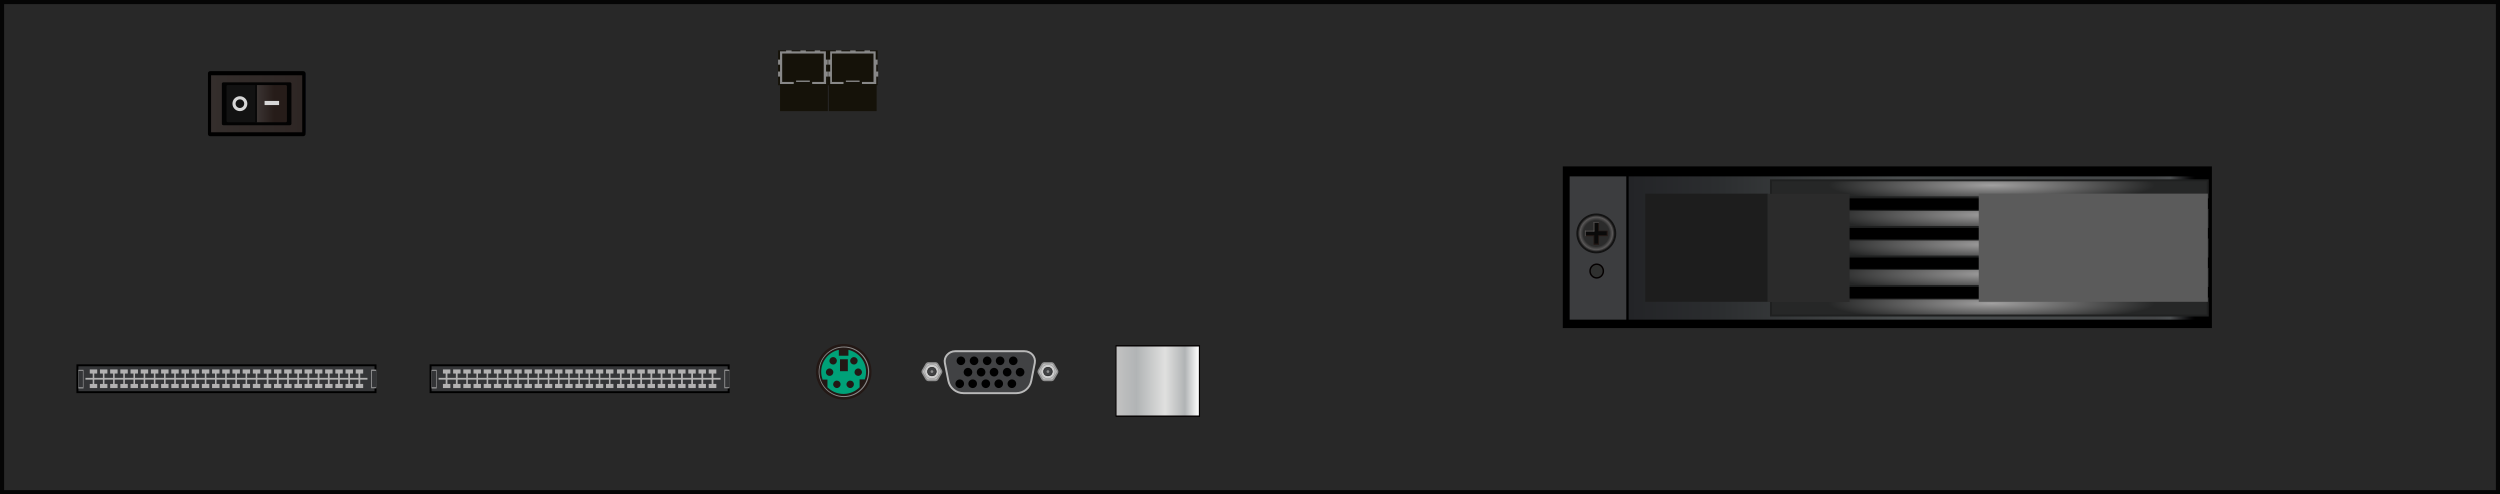 <?xml version="1.0" encoding="utf-8"?>
<!-- Generator: Adobe Illustrator 21.0.0, SVG Export Plug-In . SVG Version: 6.00 Build 0)  -->
<svg version="1.1" id="图层_1" xmlns="http://www.w3.org/2000/svg" xmlns:xlink="http://www.w3.org/1999/xlink" x="0px" y="0px"
	 width="1275.6px" height="252.3px" viewBox="0 0 1275.6 252.3" enable-background="new 0 0 1275.6 252.3" xml:space="preserve">
<rect x="0" y="0" width="1275.6" height="252.3" fill="#808080" stroke="none"/>
<g id="XMLID_10886_">
	<rect id="XMLID_10901_" x="1.1" y="1.1" fill="#282828" width="1273.5" height="250.2"/>
	<path id="XMLID_10898_" fill="#050505" d="M1273.5,2.1v248H2.1V2.1H1273.5 M1275.6,0H0v252.3h1275.6V0L1275.6,0z"/>
</g>
<g id="XMLID_711_">
	<g id="XMLID_10909_">
		<defs>
			<rect id="SVGID_284_" x="107.3" y="37.4" width="48.5" height="30.3"/>
		</defs>
		<clipPath id="SVGID_16_">
			<use xlink:href="#SVGID_284_"  overflow="visible"/>
		</clipPath>
		
			<linearGradient id="XMLID_100_" gradientUnits="userSpaceOnUse" x1="-31.21" y1="2342.379" x2="-30.398" y2="2342.379" gradientTransform="matrix(79.824 0 0 -79.824 2589.874 187031.562)">
			<stop  offset="0" style="stop-color:#103580"/>
			<stop  offset="0.258" style="stop-color:#0C1D4C"/>
			<stop  offset="1" style="stop-color:#000021"/>
		</linearGradient>
		<rect id="XMLID_10910_" x="107.3" y="37.4" clip-path="url(#SVGID_16_)" fill="url(#XMLID_100_)" width="48.5" height="30.3"/>
	</g>
	<g id="XMLID_10907_">
		<defs>
			<path id="SVGID_283_" d="M154.7,37.3h-47.4c-0.2,0-0.4,0.1-0.4,0.1v30.9c0,0.1,0.2,0.1,0.4,0.1h47.4c0.2,0,0.4-0.1,0.4-0.1
				l0-30.9C155,37.4,154.9,37.3,154.7,37.3"/>
		</defs>
		<clipPath id="SVGID_17_">
			<use xlink:href="#SVGID_283_"  overflow="visible"/>
		</clipPath>
		
			<linearGradient id="XMLID_101_" gradientUnits="userSpaceOnUse" x1="-80.561" y1="2305.103" x2="-79.75" y2="2305.103" gradientTransform="matrix(-58.622 0 0 58.622 -4568.13 -135077.328)">
			<stop  offset="0" style="stop-color:#2E2624"/>
			<stop  offset="1" style="stop-color:#342E2C"/>
		</linearGradient>
		<rect id="XMLID_10908_" x="106.9" y="37.3" clip-path="url(#SVGID_17_)" fill="url(#XMLID_101_)" width="48.2" height="31.2"/>
	</g>
	<path id="XMLID_10904_" d="M107.7,67.5V38.4h46.5v29.1H107.7z M155.9,68.4v-31c0-0.6-0.5-1.1-1.2-1.1h-47.4c-0.7,0-1.2,0.5-1.2,1.1
		v31c0,0.6,0.5,1.1,1.2,1.1h47.4C155.3,69.5,155.9,69,155.9,68.4"/>
	<path id="XMLID_10903_" fill="#030303" d="M114,63.9c-0.5,0-0.8-0.3-0.8-0.7V42.7c0-0.4,0.4-0.7,0.8-0.7h33.9
		c0.5,0,0.8,0.3,0.8,0.7v20.5c0,0.4-0.4,0.7-0.8,0.7H114z"/>
	<g id="XMLID_10897_">
		<defs>
			<path id="SVGID_282_" d="M146.4,44c0-0.4-0.3-0.6-0.7-0.6H131v19h14.7c0.4,0,0.7-0.3,0.7-0.6V44z"/>
		</defs>
		<clipPath id="SVGID_18_">
			<use xlink:href="#SVGID_282_"  overflow="visible"/>
		</clipPath>
		
			<linearGradient id="XMLID_102_" gradientUnits="userSpaceOnUse" x1="-125.845" y1="2270.902" x2="-125.033" y2="2270.902" gradientTransform="matrix(-22.622 0 0 22.622 -2707.019 -51319.668)">
			<stop  offset="0" style="stop-color:#261C19"/>
			<stop  offset="1" style="stop-color:#514E4E"/>
		</linearGradient>
		<rect id="XMLID_10902_" x="131" y="43.4" clip-path="url(#SVGID_18_)" fill="url(#XMLID_102_)" width="15.4" height="19"/>
	</g>
	<path id="XMLID_10896_" fill="#050505" d="M131,43.4h-14.7c-0.4,0-0.7,0.3-0.7,0.6v17.8c0,0.3,0.3,0.6,0.7,0.6H131V43.4z"/>
	<path id="XMLID_10895_" fill="#121212" d="M131,43.4h-14.7c-0.4,0-0.7,0.3-0.7,0.6v17.8c0,0.3,0.3,0.6,0.7,0.6H131V43.4z"/>
	<rect id="XMLID_10893_" x="130.3" y="43.4" fill="#030303" width="0.6" height="19"/>
	<g id="XMLID_10891_">
		<rect id="XMLID_10892_" x="135" y="51.5" fill="#D6D6D6" width="7.4" height="2.1"/>
	</g>
	<g id="XMLID_10887_">
		<path id="XMLID_10888_" fill="#D6D6D6" d="M118.6,52.9c0-2.1,1.7-3.8,3.8-3.8s3.8,1.7,3.8,3.8c0,2.1-1.7,3.8-3.8,3.8
			S118.6,55,118.6,52.9z M124.6,52.9c0-1.2-1-2.2-2.2-2.2c-1.2,0-2.2,1-2.2,2.2c0,1.2,1,2.2,2.2,2.2
			C123.6,55.1,124.6,54.1,124.6,52.9z"/>
	</g>
</g>
<g id="XMLID_10912_">
	<path id="XMLID_10923_" fill="#231815" d="M444.7,189.7c0,7.8-6.3,14.2-14.2,14.2c-7.8,0-14.2-6.3-14.2-14.2
		c0-7.8,6.3-14.2,14.2-14.2C438.4,175.5,444.7,181.9,444.7,189.7"/>
	<path id="XMLID_10922_" fill="#898989" d="M443.5,189.7c0,7.1-5.8,12.9-12.9,12.9c-7.1,0-12.9-5.8-12.9-12.9
		c0-7.1,5.8-12.9,12.9-12.9C437.7,176.8,443.5,182.6,443.5,189.7"/>
	<path id="XMLID_10921_" fill="#231815" d="M442.9,189.7c0,6.8-5.5,12.4-12.4,12.4c-6.8,0-12.4-5.5-12.4-12.4
		c0-6.8,5.5-12.4,12.4-12.4C437.4,177.3,442.9,182.9,442.9,189.7"/>
	<path id="XMLID_10920_" fill="#00A178" d="M441.2,193.7c0.5-1.3,0.7-2.6,0.7-4c0-5.5-3.9-10-9-11.2v3h-4.9v-3
		c-5.1,1.1-9,5.7-9,11.2c0,1.4,0.3,2.8,0.7,4h2.5v3.9c2.1,2.1,5,3.4,8.2,3.4c3.2,0,6.1-1.3,8.2-3.4v-4H441.2z"/>
	<path id="XMLID_10919_" fill="#231815" d="M427,184.1c0,1-0.8,1.9-1.9,1.9c-1,0-1.9-0.8-1.9-1.9c0-1,0.8-1.9,1.9-1.9
		C426.2,182.2,427,183,427,184.1"/>
	<path id="XMLID_10918_" fill="#231815" d="M425.2,189.9c0,1-0.8,1.9-1.9,1.9c-1,0-1.9-0.8-1.9-1.9c0-1,0.8-1.9,1.9-1.9
		C424.3,188,425.2,188.9,425.2,189.9"/>
	<path id="XMLID_10917_" fill="#231815" d="M437.6,184.1c0,1-0.8,1.9-1.9,1.9c-1,0-1.9-0.8-1.9-1.9c0-1,0.9-1.9,1.9-1.9
		C436.7,182.2,437.6,183,437.6,184.1"/>
	<path id="XMLID_10916_" fill="#231815" d="M428.9,196.1c0,1-0.9,1.9-1.9,1.9c-1,0-1.9-0.9-1.9-1.9c0-1,0.8-1.9,1.9-1.9
		C428,194.2,428.9,195,428.9,196.1"/>
	<path id="XMLID_10915_" fill="#231815" d="M435.7,196.1c0,1-0.8,1.9-1.9,1.9c-1,0-1.9-0.9-1.9-1.9c0-1,0.9-1.9,1.9-1.9
		C434.9,194.2,435.7,195,435.7,196.1"/>
	<path id="XMLID_10914_" fill="#231815" d="M439.8,189.9c0,1-0.9,1.9-1.9,1.9c-1,0-1.9-0.8-1.9-1.9c0-1,0.8-1.9,1.9-1.9
		C438.9,188,439.8,188.9,439.8,189.9"/>
	<rect id="XMLID_10913_" x="428.6" y="183.3" fill="#231815" width="4" height="6.1"/>
</g>
<g id="XMLID_10924_">
	<path id="XMLID_10959_" fill="#414244" d="M518.6,200.6h-27c-3.7,0-7-2.6-7.7-6.3l-1.8-9.1c-0.6-3.1,2-6,5.3-6h35.3
		c3.3,0,5.9,2.8,5.3,6l-1.8,9.1C525.5,198,522.3,200.6,518.6,200.6"/>
	<path id="XMLID_10958_" fill="none" stroke="#B9B9B9" stroke-miterlimit="10" d="M518.6,200.6h-27c-3.7,0-7-2.6-7.7-6.3l-1.8-9.1
		c-0.6-3.1,2-6,5.3-6h35.3c3.3,0,5.9,2.8,5.3,6l-1.8,9.1C525.5,198,522.3,200.6,518.6,200.6z"/>
	<path id="XMLID_10957_" d="M492.5,184.1c0,1.2-1,2.2-2.2,2.2c-1.2,0-2.2-1-2.2-2.2c0-1.2,1-2.2,2.2-2.2
		C491.5,181.9,492.5,182.9,492.5,184.1"/>
	<path id="XMLID_10956_" d="M499.2,184.1c0,1.2-1,2.2-2.2,2.2c-1.2,0-2.2-1-2.2-2.2c0-1.2,1-2.2,2.2-2.2
		C498.2,181.9,499.2,182.9,499.2,184.1"/>
	<path id="XMLID_10955_" d="M505.9,184.1c0,1.2-1,2.2-2.2,2.2c-1.2,0-2.2-1-2.2-2.2c0-1.2,1-2.2,2.2-2.2
		C504.9,181.9,505.9,182.9,505.9,184.1"/>
	<path id="XMLID_10954_" d="M512.5,184.1c0,1.2-1,2.2-2.2,2.2c-1.2,0-2.2-1-2.2-2.2c0-1.2,1-2.2,2.2-2.2
		C511.5,181.9,512.5,182.9,512.5,184.1"/>
	<path id="XMLID_10953_" d="M519.2,184.1c0,1.2-1,2.2-2.2,2.2c-1.2,0-2.2-1-2.2-2.2c0-1.2,1-2.2,2.2-2.2
		C518.2,181.9,519.2,182.9,519.2,184.1"/>
	<path id="XMLID_10952_" d="M496.1,189.9c0,1.2-1,2.2-2.2,2.2c-1.2,0-2.2-1-2.2-2.2c0-1.2,1-2.2,2.2-2.2
		C495.1,187.7,496.1,188.7,496.1,189.9"/>
	<path id="XMLID_10951_" d="M502.8,189.9c0,1.2-1,2.2-2.2,2.2c-1.2,0-2.2-1-2.2-2.2c0-1.2,1-2.2,2.2-2.2
		C501.8,187.7,502.8,188.7,502.8,189.9"/>
	<path id="XMLID_10950_" d="M509.4,189.9c0,1.2-1,2.2-2.2,2.2c-1.2,0-2.2-1-2.2-2.2c0-1.2,1-2.2,2.2-2.2
		C508.4,187.7,509.4,188.7,509.4,189.9"/>
	<path id="XMLID_10949_" d="M516.1,189.9c0,1.2-1,2.2-2.2,2.2c-1.2,0-2.2-1-2.2-2.2c0-1.2,1-2.2,2.2-2.2
		C515.1,187.7,516.1,188.7,516.1,189.9"/>
	<path id="XMLID_10948_" d="M522.7,189.9c0,1.2-1,2.2-2.2,2.2c-1.2,0-2.2-1-2.2-2.2c0-1.2,1-2.2,2.2-2.2
		C521.8,187.7,522.7,188.7,522.7,189.9"/>
	<path id="XMLID_10947_" d="M491.9,195.8c0,1.2-1,2.2-2.2,2.2c-1.2,0-2.2-1-2.2-2.2c0-1.2,1-2.2,2.2-2.2
		C490.9,193.6,491.9,194.5,491.9,195.8"/>
	<path id="XMLID_10946_" d="M498.5,195.8c0,1.2-1,2.2-2.2,2.2c-1.2,0-2.2-1-2.2-2.2c0-1.2,1-2.2,2.2-2.2
		C497.5,193.6,498.5,194.5,498.5,195.8"/>
	<path id="XMLID_10945_" d="M505.2,195.8c0,1.2-1,2.2-2.2,2.2c-1.2,0-2.2-1-2.2-2.2c0-1.2,1-2.2,2.2-2.2
		C504.2,193.6,505.2,194.5,505.2,195.8"/>
	<path id="XMLID_10944_" d="M511.8,195.8c0,1.2-1,2.2-2.2,2.2c-1.2,0-2.2-1-2.2-2.2c0-1.2,1-2.2,2.2-2.2
		C510.8,193.6,511.8,194.5,511.8,195.8"/>
	<path id="XMLID_10943_" d="M518.5,195.8c0,1.2-1,2.2-2.2,2.2c-1.2,0-2.2-1-2.2-2.2c0-1.2,1-2.2,2.2-2.2
		C517.5,193.6,518.5,194.5,518.5,195.8"/>
	<path id="XMLID_10942_" fill="#BDBDBD" d="M473.7,194c-0.5,0-0.9-0.3-1.2-0.7l-1.8-3.1c-0.2-0.4-0.2-0.9,0-1.3l1.8-3.1
		c0.2-0.4,0.7-0.7,1.2-0.7h3.6c0.5,0,0.9,0.3,1.1,0.7l1.8,3.1c0.2,0.4,0.2,0.9,0,1.3l-1.8,3.1c-0.2,0.4-0.7,0.7-1.1,0.7H473.7z"/>
	<path id="XMLID_10939_" fill="#8F8F8F" d="M477.3,185.5c0.3,0,0.7,0.2,0.8,0.5l1.8,3.1c0.2,0.3,0.2,0.7,0,1l-1.8,3.1
		c-0.2,0.3-0.5,0.5-0.8,0.5h-3.6c-0.3,0-0.7-0.2-0.8-0.5l-1.8-3.1c-0.2-0.3-0.2-0.7,0-1l1.8-3.1c0.2-0.3,0.5-0.5,0.8-0.5H477.3
		 M477.3,184.8h-3.6c-0.6,0-1.2,0.3-1.5,0.9l-1.8,3.1c-0.3,0.5-0.3,1.2,0,1.7l1.8,3.1c0.3,0.5,0.9,0.9,1.5,0.9h3.6
		c0.6,0,1.2-0.3,1.5-0.9l1.8-3.1c0.3-0.5,0.3-1.2,0-1.7l-1.8-3.1C478.5,185.1,477.9,184.8,477.3,184.8"/>
	<path id="XMLID_10938_" fill="#CECECE" d="M479.1,189.6c0,2-1.6,3.6-3.6,3.6c-2,0-3.6-1.6-3.6-3.6c0-2,1.6-3.6,3.6-3.6
		C477.5,186,479.1,187.6,479.1,189.6"/>
	
		<ellipse id="XMLID_10937_" fill="none" stroke="#8F8F8F" stroke-width="0.25" stroke-miterlimit="10" cx="475.5" cy="189.6" rx="3.6" ry="3.6"/>
	<path id="XMLID_10936_" fill="#414244" d="M477.7,189.6c0,1.2-1,2.2-2.2,2.2c-1.2,0-2.2-1-2.2-2.2s1-2.2,2.2-2.2
		C476.7,187.4,477.7,188.4,477.7,189.6"/>
	
		<ellipse id="XMLID_10935_" fill="none" stroke="#000000" stroke-width="0.25" stroke-miterlimit="10" cx="475.5" cy="189.6" rx="2.2" ry="2.2"/>
	<path id="XMLID_10934_" fill="#8F8F8F" d="M476.2,189.6c0,0.4-0.3,0.7-0.7,0.7c-0.4,0-0.7-0.3-0.7-0.7s0.3-0.7,0.7-0.7
		C475.9,188.9,476.2,189.2,476.2,189.6"/>
	<path id="XMLID_10933_" fill="#BDBDBD" d="M532.9,194c-0.5,0-0.9-0.3-1.2-0.7l-1.8-3.1c-0.2-0.4-0.2-0.9,0-1.3l1.8-3.1
		c0.2-0.4,0.7-0.7,1.2-0.7h3.6c0.5,0,0.9,0.3,1.1,0.7l1.8,3.1c0.2,0.4,0.2,0.9,0,1.3l-1.8,3.1c-0.2,0.4-0.7,0.7-1.1,0.7H532.9z"/>
	<path id="XMLID_10930_" fill="#8F8F8F" d="M536.5,185.5c0.3,0,0.7,0.2,0.8,0.5l1.8,3.1c0.2,0.3,0.2,0.7,0,1l-1.8,3.1
		c-0.2,0.3-0.5,0.5-0.8,0.5h-3.6c-0.3,0-0.7-0.2-0.8-0.5l-1.8-3.1c-0.2-0.3-0.2-0.7,0-1l1.8-3.1c0.2-0.3,0.5-0.5,0.8-0.5H536.5
		 M536.5,184.8h-3.6c-0.6,0-1.2,0.3-1.5,0.9l-1.8,3.1c-0.3,0.5-0.3,1.2,0,1.7l1.8,3.1c0.3,0.5,0.9,0.9,1.5,0.9h3.6
		c0.6,0,1.2-0.3,1.5-0.9l1.8-3.1c0.3-0.5,0.3-1.2,0-1.7l-1.8-3.1C537.7,185.1,537.1,184.8,536.5,184.8"/>
	<path id="XMLID_10929_" fill="#CECECE" d="M538.3,189.6c0,2-1.6,3.6-3.6,3.6c-2,0-3.6-1.6-3.6-3.6c0-2,1.6-3.6,3.6-3.6
		C536.7,186,538.3,187.6,538.3,189.6"/>
	
		<ellipse id="XMLID_10928_" fill="none" stroke="#8F8F8F" stroke-width="0.25" stroke-miterlimit="10" cx="534.7" cy="189.6" rx="3.6" ry="3.6"/>
	<path id="XMLID_10927_" fill="#414244" d="M536.9,189.6c0,1.2-1,2.2-2.2,2.2c-1.2,0-2.2-1-2.2-2.2s1-2.2,2.2-2.2
		C535.9,187.4,536.9,188.4,536.9,189.6"/>
	
		<ellipse id="XMLID_10926_" fill="none" stroke="#000000" stroke-width="0.25" stroke-miterlimit="10" cx="534.7" cy="189.6" rx="2.2" ry="2.2"/>
	<path id="XMLID_10925_" fill="#8F8F8F" d="M535.4,189.6c0,0.4-0.3,0.7-0.7,0.7c-0.4,0-0.7-0.3-0.7-0.7s0.3-0.7,0.7-0.7
		C535.1,188.9,535.4,189.2,535.4,189.6"/>
</g>
<g id="XMLID_10971_">
	<rect id="XMLID_10973_" x="569.2" y="176.1" fill="#030000" width="43.1" height="36.6"/>
	
		<linearGradient id="XMLID_103_" gradientUnits="userSpaceOnUse" x1="861.389" y1="-162.367" x2="903.398" y2="-162.367" gradientTransform="matrix(-1 0 0 -1 1473.094 32.006)">
		<stop  offset="0" style="stop-color:#FFFFFF"/>
		<stop  offset="0.169" style="stop-color:#B1B4B5"/>
		<stop  offset="0.409" style="stop-color:#E0E0DF"/>
		<stop  offset="0.758" style="stop-color:#B1B4B5"/>
		<stop  offset="1" style="stop-color:#C2C2C2"/>
	</linearGradient>
	<rect id="XMLID_10972_" x="569.7" y="176.8" fill="url(#XMLID_103_)" width="42" height="35.2"/>
</g>
<g id="XMLID_10975_">
	<rect id="XMLID_11011_" x="39.5" y="186.4" fill="#343537" width="152.1" height="13.7"/>
	<path id="XMLID_11008_" d="M191.1,199.6H40v-12.7h151.1V199.6z M192.1,185.9h-1H40h-1v1v12.7v1h1h151.1h1v-1v-12.7V185.9z"/>
	<rect id="XMLID_11007_" x="40" y="188.7" fill="#9E9E9E" width="2.6" height="9.5"/>
	<rect id="XMLID_11006_" x="40" y="189.2" fill="#343537" width="2.3" height="8.4"/>
	<rect id="XMLID_11005_" x="189.4" y="188.6" fill="#9E9E9E" width="2.6" height="9.5"/>
	<rect id="XMLID_11004_" x="189.8" y="189.2" fill="#343537" width="2.3" height="8.4"/>
	<polygon id="XMLID_11003_" fill="#B2B1B1" points="49.6,190.6 49.6,188.5 45.8,188.5 45.8,190.6 47.3,190.6 47.3,195.9 45.8,195.9 
		45.8,198 49.6,198 49.6,195.9 48.1,195.9 48.1,190.6 	"/>
	<polygon id="XMLID_11002_" fill="#B2B1B1" points="54.8,190.6 54.8,188.5 51,188.5 51,190.6 52.5,190.6 52.5,195.9 51,195.9 
		51,198 54.8,198 54.8,195.9 53.3,195.9 53.3,190.6 	"/>
	<polygon id="XMLID_11001_" fill="#B2B1B1" points="60,190.6 60,188.5 56.2,188.5 56.2,190.6 57.7,190.6 57.7,195.9 56.2,195.9 
		56.2,198 60,198 60,195.9 58.5,195.9 58.5,190.6 	"/>
	<polygon id="XMLID_11000_" fill="#B2B1B1" points="65.2,190.6 65.2,188.5 61.4,188.5 61.4,190.6 62.9,190.6 62.9,195.9 61.4,195.9 
		61.4,198 65.2,198 65.2,195.9 63.7,195.9 63.7,190.6 	"/>
	<polygon id="XMLID_10999_" fill="#B2B1B1" points="70.4,190.6 70.4,188.5 66.6,188.5 66.6,190.6 68.1,190.6 68.1,195.9 66.6,195.9 
		66.6,198 70.4,198 70.4,195.9 68.9,195.9 68.9,190.6 	"/>
	<polygon id="XMLID_10998_" fill="#B2B1B1" points="75.6,190.6 75.6,188.5 71.8,188.5 71.8,190.6 73.3,190.6 73.3,195.9 71.8,195.9 
		71.8,198 75.6,198 75.6,195.9 74.1,195.9 74.1,190.6 	"/>
	<polygon id="XMLID_10997_" fill="#B2B1B1" points="80.8,190.6 80.8,188.5 77,188.5 77,190.6 78.5,190.6 78.5,195.9 77,195.9 
		77,198 80.8,198 80.8,195.9 79.3,195.9 79.3,190.6 	"/>
	<polygon id="XMLID_10996_" fill="#B2B1B1" points="86,190.6 86,188.5 82.2,188.5 82.2,190.6 83.7,190.6 83.7,195.9 82.2,195.9 
		82.2,198 86,198 86,195.9 84.5,195.9 84.5,190.6 	"/>
	<polygon id="XMLID_10995_" fill="#B2B1B1" points="91.2,190.6 91.2,188.5 87.4,188.5 87.4,190.6 88.9,190.6 88.9,195.9 87.4,195.9 
		87.4,198 91.2,198 91.2,195.9 89.7,195.9 89.7,190.6 	"/>
	<polygon id="XMLID_10994_" fill="#B2B1B1" points="96.4,190.6 96.4,188.5 92.6,188.5 92.6,190.6 94.1,190.6 94.1,195.9 92.6,195.9 
		92.6,198 96.4,198 96.4,195.9 94.9,195.9 94.9,190.6 	"/>
	<polygon id="XMLID_10993_" fill="#B2B1B1" points="101.6,190.6 101.6,188.5 97.8,188.5 97.8,190.6 99.3,190.6 99.3,195.9 
		97.8,195.9 97.8,198 101.6,198 101.6,195.9 100.1,195.9 100.1,190.6 	"/>
	<polygon id="XMLID_10992_" fill="#B2B1B1" points="106.8,190.6 106.8,188.5 103,188.5 103,190.6 104.5,190.6 104.5,195.9 
		103,195.9 103,198 106.8,198 106.8,195.9 105.3,195.9 105.3,190.6 	"/>
	<polygon id="XMLID_10991_" fill="#B2B1B1" points="112,190.6 112,188.5 108.2,188.5 108.2,190.6 109.7,190.6 109.7,195.9 
		108.2,195.9 108.2,198 112,198 112,195.9 110.5,195.9 110.5,190.6 	"/>
	<polygon id="XMLID_10990_" fill="#B2B1B1" points="117.2,190.6 117.2,188.5 113.4,188.5 113.4,190.6 114.9,190.6 114.9,195.9 
		113.4,195.9 113.4,198 117.2,198 117.2,195.9 115.7,195.9 115.7,190.6 	"/>
	<polygon id="XMLID_10989_" fill="#B2B1B1" points="122.4,190.6 122.4,188.5 118.6,188.5 118.6,190.6 120.1,190.6 120.1,195.9 
		118.6,195.9 118.6,198 122.4,198 122.4,195.9 120.9,195.9 120.9,190.6 	"/>
	<polygon id="XMLID_10988_" fill="#B2B1B1" points="127.6,190.6 127.6,188.5 123.8,188.5 123.8,190.6 125.3,190.6 125.3,195.9 
		123.8,195.9 123.8,198 127.6,198 127.6,195.9 126.1,195.9 126.1,190.6 	"/>
	<polygon id="XMLID_10987_" fill="#B2B1B1" points="132.8,190.6 132.8,188.5 129,188.5 129,190.6 130.5,190.6 130.5,195.9 
		129,195.9 129,198 132.8,198 132.8,195.9 131.3,195.9 131.3,190.6 	"/>
	<polygon id="XMLID_10986_" fill="#B2B1B1" points="138.4,190.6 138.4,188.5 134.6,188.5 134.6,190.6 136.1,190.6 136.1,195.9 
		134.6,195.9 134.6,198 138.4,198 138.4,195.9 137,195.9 137,190.6 	"/>
	<polygon id="XMLID_10985_" fill="#B2B1B1" points="143.6,190.6 143.6,188.5 139.8,188.5 139.8,190.6 141.3,190.6 141.3,195.9 
		139.8,195.9 139.8,198 143.6,198 143.6,195.9 142.2,195.9 142.2,190.6 	"/>
	<polygon id="XMLID_10984_" fill="#B2B1B1" points="148.8,190.6 148.8,188.5 145,188.5 145,190.6 146.5,190.6 146.5,195.9 
		145,195.9 145,198 148.8,198 148.8,195.9 147.4,195.9 147.4,190.6 	"/>
	<polygon id="XMLID_10983_" fill="#B2B1B1" points="154.1,190.6 154.1,188.5 150.2,188.5 150.2,190.6 151.7,190.6 151.7,195.9 
		150.2,195.9 150.2,198 154.1,198 154.1,195.9 152.6,195.9 152.6,190.6 	"/>
	<polygon id="XMLID_10982_" fill="#B2B1B1" points="159.3,190.6 159.3,188.5 155.4,188.5 155.4,190.6 156.9,190.6 156.9,195.9 
		155.4,195.9 155.4,198 159.3,198 159.3,195.9 157.8,195.9 157.8,190.6 	"/>
	<polygon id="XMLID_10981_" fill="#B2B1B1" points="164.5,190.6 164.5,188.5 160.7,188.5 160.7,190.6 162.1,190.6 162.1,195.9 
		160.7,195.9 160.7,198 164.5,198 164.5,195.9 163,195.9 163,190.6 	"/>
	<polygon id="XMLID_10980_" fill="#B2B1B1" points="169.7,190.6 169.7,188.5 165.9,188.5 165.9,190.6 167.3,190.6 167.3,195.9 
		165.9,195.9 165.9,198 169.7,198 169.7,195.9 168.2,195.9 168.2,190.6 	"/>
	<polygon id="XMLID_10979_" fill="#B2B1B1" points="174.9,190.6 174.9,188.5 171.1,188.5 171.1,190.6 172.5,190.6 172.5,195.9 
		171.1,195.9 171.1,198 174.9,198 174.9,195.9 173.4,195.9 173.4,190.6 	"/>
	<polygon id="XMLID_10978_" fill="#B2B1B1" points="180.1,190.6 180.1,188.5 176.3,188.5 176.3,190.6 177.7,190.6 177.7,195.9 
		176.3,195.9 176.3,198 180.1,198 180.1,195.9 178.6,195.9 178.6,190.6 	"/>
	<polygon id="XMLID_10977_" fill="#B2B1B1" points="185.3,190.6 185.3,188.5 181.5,188.5 181.5,190.6 182.9,190.6 182.9,195.9 
		181.5,195.9 181.5,198 185.3,198 185.3,195.9 183.8,195.9 183.8,190.6 	"/>
	<rect id="XMLID_10976_" x="43.6" y="192.8" fill="#B2B1B1" width="143.9" height="0.9"/>
</g>
<g id="XMLID_11012_">
	<rect id="XMLID_11048_" x="219.7" y="186.4" fill="#343537" width="152.1" height="13.7"/>
	<path id="XMLID_11045_" d="M371.2,199.6H220.2v-12.7h151.1V199.6z M372.2,185.9h-1H220.2h-1v1v12.7v1h1h151.1h1v-1v-12.7V185.9z"/>
	<rect id="XMLID_11044_" x="220.2" y="188.7" fill="#9E9E9E" width="2.6" height="9.5"/>
	<rect id="XMLID_11043_" x="220.2" y="189.2" fill="#343537" width="2.3" height="8.4"/>
	<rect id="XMLID_11042_" x="369.6" y="188.6" fill="#9E9E9E" width="2.6" height="9.5"/>
	<rect id="XMLID_11041_" x="370" y="189.2" fill="#343537" width="2.3" height="8.4"/>
	<polygon id="XMLID_11040_" fill="#B2B1B1" points="229.8,190.6 229.8,188.5 226,188.5 226,190.6 227.4,190.6 227.4,195.9 
		226,195.9 226,198 229.8,198 229.8,195.9 228.3,195.9 228.3,190.6 	"/>
	<polygon id="XMLID_11039_" fill="#B2B1B1" points="235,190.6 235,188.5 231.2,188.5 231.2,190.6 232.6,190.6 232.6,195.9 
		231.2,195.9 231.2,198 235,198 235,195.9 233.5,195.9 233.5,190.6 	"/>
	<polygon id="XMLID_11038_" fill="#B2B1B1" points="240.2,190.6 240.2,188.5 236.4,188.5 236.4,190.6 237.9,190.6 237.9,195.9 
		236.4,195.9 236.4,198 240.2,198 240.2,195.9 238.7,195.9 238.7,190.6 	"/>
	<polygon id="XMLID_11037_" fill="#B2B1B1" points="245.4,190.6 245.4,188.5 241.6,188.5 241.6,190.6 243.1,190.6 243.1,195.9 
		241.6,195.9 241.6,198 245.4,198 245.4,195.9 243.9,195.9 243.9,190.6 	"/>
	<polygon id="XMLID_11036_" fill="#B2B1B1" points="250.6,190.6 250.6,188.5 246.8,188.5 246.8,190.6 248.3,190.6 248.3,195.9 
		246.8,195.9 246.8,198 250.6,198 250.6,195.9 249.1,195.9 249.1,190.6 	"/>
	<polygon id="XMLID_11035_" fill="#B2B1B1" points="255.8,190.6 255.8,188.5 252,188.5 252,190.6 253.5,190.6 253.5,195.9 
		252,195.9 252,198 255.8,198 255.8,195.9 254.3,195.9 254.3,190.6 	"/>
	<polygon id="XMLID_11034_" fill="#B2B1B1" points="261,190.6 261,188.5 257.2,188.5 257.2,190.6 258.7,190.6 258.7,195.9 
		257.2,195.9 257.2,198 261,198 261,195.9 259.5,195.9 259.5,190.6 	"/>
	<polygon id="XMLID_11033_" fill="#B2B1B1" points="266.2,190.6 266.2,188.5 262.4,188.5 262.4,190.6 263.9,190.6 263.9,195.9 
		262.4,195.9 262.4,198 266.2,198 266.2,195.9 264.7,195.9 264.7,190.6 	"/>
	<polygon id="XMLID_11032_" fill="#B2B1B1" points="271.4,190.6 271.4,188.5 267.6,188.5 267.6,190.6 269.1,190.6 269.1,195.9 
		267.6,195.9 267.6,198 271.4,198 271.4,195.9 269.9,195.9 269.9,190.6 	"/>
	<polygon id="XMLID_11031_" fill="#B2B1B1" points="276.6,190.6 276.6,188.5 272.8,188.5 272.8,190.6 274.3,190.6 274.3,195.9 
		272.8,195.9 272.8,198 276.6,198 276.6,195.9 275.1,195.9 275.1,190.6 	"/>
	<polygon id="XMLID_11030_" fill="#B2B1B1" points="281.8,190.6 281.8,188.5 278,188.5 278,190.6 279.5,190.6 279.5,195.9 
		278,195.9 278,198 281.8,198 281.8,195.9 280.3,195.9 280.3,190.6 	"/>
	<polygon id="XMLID_11029_" fill="#B2B1B1" points="287,190.6 287,188.5 283.2,188.5 283.2,190.6 284.7,190.6 284.7,195.9 
		283.2,195.9 283.2,198 287,198 287,195.9 285.5,195.9 285.5,190.6 	"/>
	<polygon id="XMLID_11028_" fill="#B2B1B1" points="292.2,190.6 292.2,188.5 288.4,188.5 288.4,190.6 289.9,190.6 289.9,195.9 
		288.4,195.9 288.4,198 292.2,198 292.2,195.9 290.7,195.9 290.7,190.6 	"/>
	<polygon id="XMLID_11027_" fill="#B2B1B1" points="297.4,190.6 297.4,188.5 293.6,188.5 293.6,190.6 295.1,190.6 295.1,195.9 
		293.6,195.9 293.6,198 297.4,198 297.4,195.9 295.9,195.9 295.9,190.6 	"/>
	<polygon id="XMLID_11026_" fill="#B2B1B1" points="302.6,190.6 302.6,188.5 298.8,188.5 298.8,190.6 300.3,190.6 300.3,195.9 
		298.8,195.9 298.8,198 302.6,198 302.6,195.9 301.1,195.9 301.1,190.6 	"/>
	<polygon id="XMLID_11025_" fill="#B2B1B1" points="307.8,190.6 307.8,188.5 304,188.5 304,190.6 305.5,190.6 305.5,195.9 
		304,195.9 304,198 307.8,198 307.8,195.9 306.3,195.9 306.3,190.6 	"/>
	<polygon id="XMLID_11024_" fill="#B2B1B1" points="313,190.6 313,188.5 309.2,188.5 309.2,190.6 310.7,190.6 310.7,195.9 
		309.2,195.9 309.2,198 313,198 313,195.9 311.5,195.9 311.5,190.6 	"/>
	<polygon id="XMLID_11023_" fill="#B2B1B1" points="318.6,190.6 318.6,188.5 314.8,188.5 314.8,190.6 316.3,190.6 316.3,195.9 
		314.8,195.9 314.8,198 318.6,198 318.6,195.9 317.2,195.9 317.2,190.6 	"/>
	<polygon id="XMLID_11022_" fill="#B2B1B1" points="323.8,190.6 323.8,188.5 320,188.5 320,190.6 321.5,190.6 321.5,195.9 
		320,195.9 320,198 323.8,198 323.8,195.9 322.4,195.9 322.4,190.6 	"/>
	<polygon id="XMLID_11021_" fill="#B2B1B1" points="329,190.6 329,188.5 325.2,188.5 325.2,190.6 326.7,190.6 326.7,195.9 
		325.2,195.9 325.2,198 329,198 329,195.9 327.6,195.9 327.6,190.6 	"/>
	<polygon id="XMLID_11020_" fill="#B2B1B1" points="334.2,190.6 334.2,188.5 330.4,188.5 330.4,190.6 331.9,190.6 331.9,195.9 
		330.4,195.9 330.4,198 334.2,198 334.2,195.9 332.8,195.9 332.8,190.6 	"/>
	<polygon id="XMLID_11019_" fill="#B2B1B1" points="339.4,190.6 339.4,188.5 335.6,188.5 335.6,190.6 337.1,190.6 337.1,195.9 
		335.6,195.9 335.6,198 339.4,198 339.4,195.9 338,195.9 338,190.6 	"/>
	<polygon id="XMLID_11018_" fill="#B2B1B1" points="344.6,190.6 344.6,188.5 340.8,188.5 340.8,190.6 342.3,190.6 342.3,195.9 
		340.8,195.9 340.8,198 344.6,198 344.6,195.9 343.2,195.9 343.2,190.6 	"/>
	<polygon id="XMLID_11017_" fill="#B2B1B1" points="349.8,190.6 349.8,188.5 346,188.5 346,190.6 347.5,190.6 347.5,195.9 
		346,195.9 346,198 349.8,198 349.8,195.9 348.4,195.9 348.4,190.6 	"/>
	<polygon id="XMLID_11016_" fill="#B2B1B1" points="355,190.6 355,188.5 351.2,188.5 351.2,190.6 352.7,190.6 352.7,195.9 
		351.2,195.9 351.2,198 355,198 355,195.9 353.6,195.9 353.6,190.6 	"/>
	<polygon id="XMLID_11015_" fill="#B2B1B1" points="360.2,190.6 360.2,188.5 356.4,188.5 356.4,190.6 357.9,190.6 357.9,195.9 
		356.4,195.9 356.4,198 360.2,198 360.2,195.9 358.8,195.9 358.8,190.6 	"/>
	<polygon id="XMLID_11014_" fill="#B2B1B1" points="365.5,190.6 365.5,188.5 361.6,188.5 361.6,190.6 363.1,190.6 363.1,195.9 
		361.6,195.9 361.6,198 365.5,198 365.5,195.9 364,195.9 364,190.6 	"/>
	<rect id="XMLID_11013_" x="223.8" y="192.8" fill="#B2B1B1" width="143.9" height="0.9"/>
</g>
<g id="XMLID_11050_">
	<rect id="XMLID_11059_" x="397" y="25.7" fill="#151209" width="25.4" height="17.8"/>
	<rect id="XMLID_11058_" x="398.5" y="26.7" fill="#151209" width="22.3" height="15.6"/>
	<rect id="XMLID_11057_" x="405.6" y="40.5" fill="#888888" width="8.2" height="1.9"/>
	<path id="XMLID_11054_" fill="#888888" d="M422.4,33v-2.6h-1v-4.2h-2.9v-0.5h-2.8v0.5h-4.5v-0.5h-2.8v0.5h-4.5v-0.5h-2.8v0.5H398
		v4.2h-1V33h1v3.5h-1v2.6h1v3.8h23.5v-3.8h1v-2.6h-1V33H422.4z M420.3,41.8h-21.2V27.3h21.2V41.8z"/>
	<path id="XMLID_11051_" fill="#151209" d="M414.4,43H405v-3.1h9.4V43z M406.2,41.8h7v-0.7h-7V41.8z"/>
</g>
<g id="XMLID_11060_">
	<rect id="XMLID_11069_" x="422.4" y="25.7" fill="#151209" width="25.4" height="17.8"/>
	<rect id="XMLID_11068_" x="423.9" y="26.7" fill="#151209" width="22.3" height="15.6"/>
	<rect id="XMLID_11067_" x="431" y="40.5" fill="#888888" width="8.2" height="1.9"/>
	<path id="XMLID_11064_" fill="#888888" d="M447.8,33v-2.6h-1v-4.2h-2.9v-0.5h-2.8v0.5h-4.5v-0.5h-2.8v0.5h-4.5v-0.5h-2.8v0.5h-2.9
		v4.2h-1V33h1v3.5h-1v2.6h1v3.8h23.5v-3.8h1v-2.6h-1V33H447.8z M445.7,41.8h-21.2V27.3h21.2V41.8z"/>
	<path id="XMLID_11061_" fill="#151209" d="M439.8,43h-9.4v-3.1h9.4V43z M431.6,41.8h7v-0.7h-7V41.8z"/>
</g>
<rect id="XMLID_11049_" x="398" y="42.9" fill="#151209" width="24.4" height="13.8"/>
<rect id="XMLID_11071_" x="422.9" y="42.9" fill="#151209" width="24.4" height="13.8"/>
<rect id="XMLID_11087_" x="797.4" y="84.9" width="331.2" height="82.5"/>
<linearGradient id="XMLID_104_" gradientUnits="userSpaceOnUse" x1="5263.125" y1="-6374.758" x2="5263.125" y2="-6085.824" gradientTransform="matrix(4.489700e-11 -1 1 4.489700e-11 7205.759 5389.629)">
	<stop  offset="0" style="stop-color:#232427"/>
	<stop  offset="0.155" style="stop-color:#2B2D2F"/>
	<stop  offset="0.408" style="stop-color:#424546"/>
	<stop  offset="0.478" style="stop-color:#494D4E"/>
	<stop  offset="0.93" style="stop-color:#444648"/>
	<stop  offset="0.957" style="stop-color:#4C4F51"/>
	<stop  offset="0.963" style="stop-color:#3F4143"/>
	<stop  offset="0.973" style="stop-color:#2B2C2E"/>
	<stop  offset="0.975" style="stop-color:#28292B"/>
	<stop  offset="0.991" style="stop-color:#0B0B0C"/>
	<stop  offset="1" style="stop-color:#000000"/>
</linearGradient>
<rect id="XMLID_11086_" x="831" y="90" fill="url(#XMLID_104_)" width="291.2" height="73.1"/>
<radialGradient id="XMLID_105_" cx="9116.676" cy="-5119.892" r="45.233" gradientTransform="matrix(9.419000e-12 -0.21 1.841 8.266500e-11 10441.957 2069.358)" gradientUnits="userSpaceOnUse">
	<stop  offset="0" style="stop-color:#A1A0A0"/>
	<stop  offset="1" style="stop-color:#262727"/>
</radialGradient>
<rect id="XMLID_11085_" x="903.6" y="152.3" fill="url(#XMLID_105_)" stroke="#1F2020" stroke-miterlimit="10" width="222.9" height="8.7"/>
<rect id="XMLID_11084_" x="800.9" y="90" fill="#3C3D3F" width="28.9" height="73.1"/>
<ellipse id="XMLID_11083_" fill="#2F302F" stroke="#040000" stroke-width="0.75" stroke-miterlimit="10" cx="814.7" cy="138.3" rx="3.4" ry="3.5"/>
<ellipse id="XMLID_11082_" fill="#2F302F" stroke="#040000" stroke-width="0.75" stroke-miterlimit="10" cx="814.7" cy="114.7" rx="3.4" ry="3.5"/>
<rect id="XMLID_11081_" x="839.5" y="98.8" fill="#1D1D1D" width="62.5" height="55.2"/>
<rect id="XMLID_11080_" x="1011.9" y="37.7" transform="matrix(4.554408e-11 -1 1 4.554408e-11 865.941 1164.172)" width="6.4" height="222.9"/>
<radialGradient id="XMLID_106_" cx="9188.525" cy="-5119.892" r="45.233" gradientTransform="matrix(9.419000e-12 -0.21 1.841 8.266500e-11 10441.957 2069.358)" gradientUnits="userSpaceOnUse">
	<stop  offset="0" style="stop-color:#A1A0A0"/>
	<stop  offset="1" style="stop-color:#262727"/>
</radialGradient>
<rect id="XMLID_11079_" x="903.6" y="137.2" fill="url(#XMLID_106_)" stroke="#1F2020" stroke-miterlimit="10" width="222.9" height="8.7"/>
<rect id="XMLID_11078_" x="1011.9" y="22.6" transform="matrix(4.383611e-11 -1 1 4.383611e-11 881.015 1149.098)" width="6.4" height="222.9"/>
<radialGradient id="XMLID_107_" cx="9260.375" cy="-5119.892" r="45.233" gradientTransform="matrix(9.419000e-12 -0.21 1.841 8.266500e-11 10441.957 2069.358)" gradientUnits="userSpaceOnUse">
	<stop  offset="0" style="stop-color:#A1A0A0"/>
	<stop  offset="1" style="stop-color:#262727"/>
</radialGradient>
<rect id="XMLID_11077_" x="903.6" y="122.2" fill="url(#XMLID_107_)" stroke="#1F2020" stroke-miterlimit="10" width="222.9" height="8.7"/>
<rect id="XMLID_11076_" x="1011.9" y="7.5" transform="matrix(4.525897e-11 -1 1 4.525897e-11 896.09 1134.023)" width="6.4" height="222.9"/>
<radialGradient id="XMLID_108_" cx="9332.225" cy="-5119.892" r="45.233" gradientTransform="matrix(9.419000e-12 -0.21 1.841 8.266500e-11 10441.957 2069.358)" gradientUnits="userSpaceOnUse">
	<stop  offset="0" style="stop-color:#A1A0A0"/>
	<stop  offset="1" style="stop-color:#262727"/>
</radialGradient>
<rect id="XMLID_11075_" x="903.6" y="107.1" fill="url(#XMLID_108_)" stroke="#1F2020" stroke-miterlimit="10" width="222.9" height="8.7"/>
<rect id="XMLID_11074_" x="1011.9" y="-7.6" transform="matrix(4.554408e-11 -1 1 4.554408e-11 911.164 1118.949)" width="6.4" height="222.9"/>
<radialGradient id="XMLID_109_" cx="9404.075" cy="-5119.892" r="45.233" gradientTransform="matrix(9.419000e-12 -0.21 1.841 8.266500e-11 10441.957 2069.358)" gradientUnits="userSpaceOnUse">
	<stop  offset="0" style="stop-color:#A1A0A0"/>
	<stop  offset="1" style="stop-color:#262727"/>
</radialGradient>
<rect id="XMLID_11073_" x="903.6" y="92" fill="url(#XMLID_109_)" stroke="#1F2020" stroke-miterlimit="10" width="222.9" height="8.7"/>
<rect id="XMLID_11072_" x="895.2" y="105.6" transform="matrix(4.493301e-11 -1 1 4.493301e-11 796.424 1049.286)" fill="#2B2B2B" width="55.2" height="41.7"/>
<rect id="XMLID_11070_" x="1040.5" y="68" transform="matrix(3.676266e-11 -1 1 3.676266e-11 941.634 1194.496)" fill="#5B5B5B" width="55.2" height="116.9"/>
<g id="XMLID_11088_">
	<g id="XMLID_11093_">
		<radialGradient id="XMLID_110_" cx="814.474" cy="119.089" r="9.82" gradientUnits="userSpaceOnUse">
			<stop  offset="0.677" style="stop-color:#2B2B2B"/>
			<stop  offset="0.844" style="stop-color:#595757"/>
			<stop  offset="1" style="stop-color:#000000"/>
		</radialGradient>
		<path id="XMLID_11099_" fill="url(#XMLID_110_)" d="M824.3,119.1c0,5.4-4.4,9.8-9.8,9.8c-5.4,0-9.8-4.4-9.8-9.8
			c0-5.4,4.4-9.8,9.8-9.8C819.9,109.3,824.3,113.7,824.3,119.1"/>
		
			<ellipse id="XMLID_11098_" fill="none" stroke="#131313" stroke-width="0.75" stroke-miterlimit="10" cx="814.5" cy="119.1" rx="9.8" ry="9.8"/>
		<polygon id="XMLID_11097_" fill="#0A0A0A" points="813.3,124.7 813.3,120.3 808.9,120.3 808.9,117.9 813.3,117.9 813.3,113.5 
			815.7,113.5 815.7,117.9 820,117.9 820,120.3 815.7,120.3 815.7,124.7 		"/>
		<path id="XMLID_11094_" fill="#231815" d="M815.5,113.7v3.9v0.4h0.4h3.9v2h-3.9h-0.4v0.4v3.9h-2v-3.9v-0.4h-0.4h-3.9v-2h3.9h0.4
			v-0.4v-3.9H815.5z M815.9,113.3h-2.8v4.4h-4.4v2.8h4.4v4.4h2.8v-4.4h4.4v-2.8h-4.4V113.3z"/>
	</g>
	<rect id="XMLID_11092_" x="813.1" y="113.3" fill="#606060" width="0.4" height="4.8"/>
	<rect id="XMLID_11091_" x="808.7" y="117.7" fill="#606060" width="4.8" height="0.4"/>
	<rect id="XMLID_11090_" x="813.1" y="113.3" fill="#494949" width="2.8" height="0.4"/>
	<rect id="XMLID_11089_" x="808.7" y="117.7" fill="#545454" width="0.4" height="2.8"/>
</g>
</svg>
